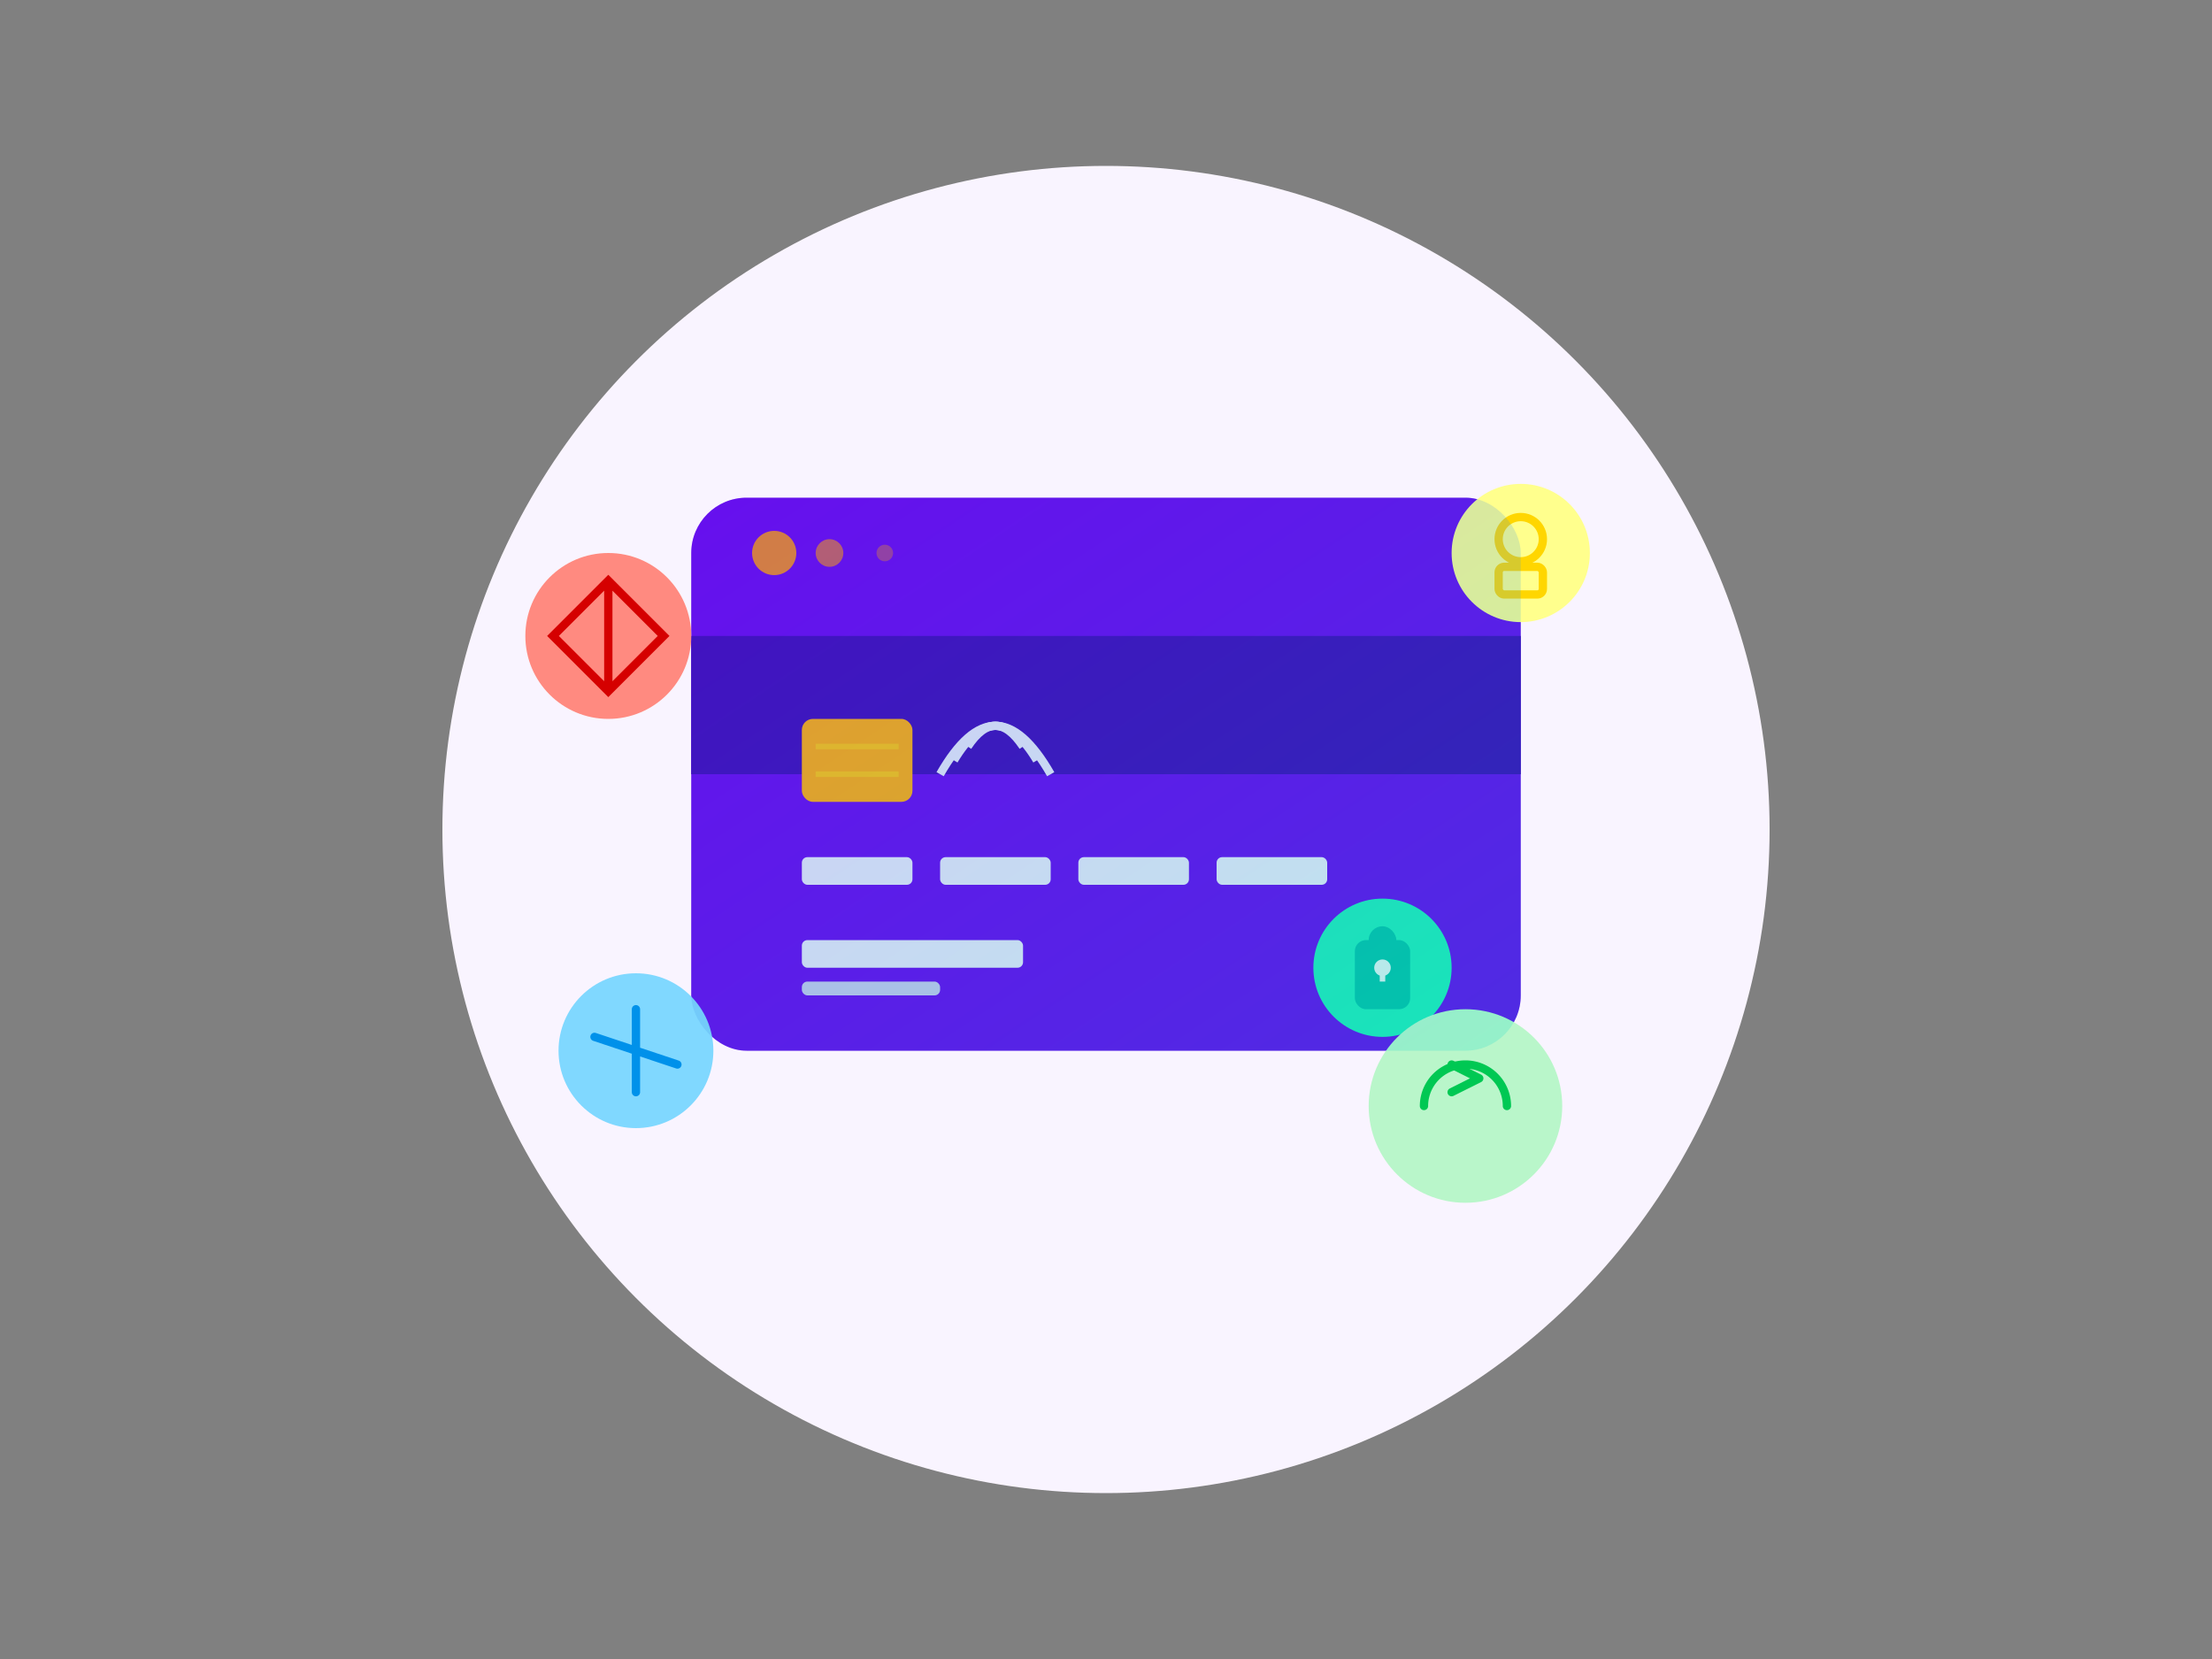 <svg xmlns="http://www.w3.org/2000/svg" viewBox="0 0 800 600">
  <rect x="0" y="0" width="800" height="600" fill="#808080" stroke="none"/>
  <!-- Background circle -->
  <circle cx="400" cy="300" r="240" fill="#f9f4ff" />
  
  <!-- Credit card body -->
  <rect x="250" y="180" width="300" height="200" rx="20" fill="#6200EA" />
  <rect x="250" y="230" width="300" height="50" fill="#3700B3" />
  
  <!-- Card chip -->
  <rect x="290" y="260" width="40" height="30" rx="4" fill="#FFAB00" />
  <line x1="295" y1="270" x2="325" y2="270" stroke="#FFC400" stroke-width="2" />
  <line x1="295" y1="280" x2="325" y2="280" stroke="#FFC400" stroke-width="2" />
  
  <!-- Contactless symbol -->
  <path d="M350 270 Q360 255, 370 270" fill="none" stroke="#E8EAF6" stroke-width="3" />
  <path d="M345 275 Q360 250, 375 275" fill="none" stroke="#E8EAF6" stroke-width="3" />
  <path d="M340 280 Q360 245, 380 280" fill="none" stroke="#E8EAF6" stroke-width="3" />
  
  <!-- Card number -->
  <rect x="290" y="310" width="40" height="10" rx="2" fill="#E8EAF6" />
  <rect x="340" y="310" width="40" height="10" rx="2" fill="#E8EAF6" />
  <rect x="390" y="310" width="40" height="10" rx="2" fill="#E8EAF6" />
  <rect x="440" y="310" width="40" height="10" rx="2" fill="#E8EAF6" />
  
  <!-- Card details -->
  <rect x="290" y="340" width="80" height="10" rx="2" fill="#E8EAF6" />
  <rect x="290" y="355" width="50" height="5" rx="2" fill="#C5CAE9" />
  
  <!-- Lock icon -->
  <circle cx="500" cy="350" r="25" fill="#1DE9B6" />
  <rect x="490" y="340" width="20" height="25" rx="4" fill="#00BFA5" />
  <rect x="495" y="335" width="10" height="10" rx="5" fill="#00BFA5" />
  <circle cx="500" cy="350" r="3" fill="#E0F2F1" />
  <line x1="500" y1="350" x2="500" y2="355" stroke="#E0F2F1" stroke-width="2" />
  
  <!-- Floating security icons -->
  <circle cx="220" cy="230" r="30" fill="#FF8A80" />
  <path d="M220 210 L220 250 M220 210 L200 230 L220 250 L240 230 Z" fill="none" stroke="#D50000" stroke-width="3" />
  
  <circle cx="550" cy="200" r="25" fill="#FFFF8D" />
  <circle cx="550" cy="195" r="8" fill="none" stroke="#FFD600" stroke-width="3" />
  <rect x="542" y="205" width="16" height="10" rx="2" fill="none" stroke="#FFD600" stroke-width="3" />
  
  <circle cx="230" cy="380" r="28" fill="#80D8FF" />
  <path d="M230 365 L230 395 M215 375 L245 385" stroke="#0091EA" stroke-width="3" stroke-linecap="round" />
  
  <circle cx="530" cy="400" r="35" fill="#B9F6CA" />
  <path d="M515 400 A15 15 0 0 1 545 400" fill="none" stroke="#00C853" stroke-width="3" stroke-linecap="round" />
  <path d="M525 385 L535 390 L525 395" fill="none" stroke="#00C853" stroke-width="3" stroke-linecap="round" stroke-linejoin="round" />
  
  <!-- Gradient overlay -->
  <rect x="250" y="180" width="300" height="200" rx="20" fill="url(#cardGradient)" opacity="0.2" />
  
  <!-- Decorative elements -->
  <circle cx="280" cy="200" r="8" fill="#FFAB00" opacity="0.7" />
  <circle cx="300" cy="200" r="5" fill="#FFAB00" opacity="0.5" />
  <circle cx="320" cy="200" r="3" fill="#FFAB00" opacity="0.3" />
  
  <!-- Definitions -->
  <defs>
    <linearGradient id="cardGradient" x1="0%" y1="0%" x2="100%" y2="100%">
      <stop offset="0%" style="stop-color:#7C4DFF;stop-opacity:1" />
      <stop offset="100%" style="stop-color:#03DAC6;stop-opacity:1" />
    </linearGradient>
  </defs>
</svg> 
